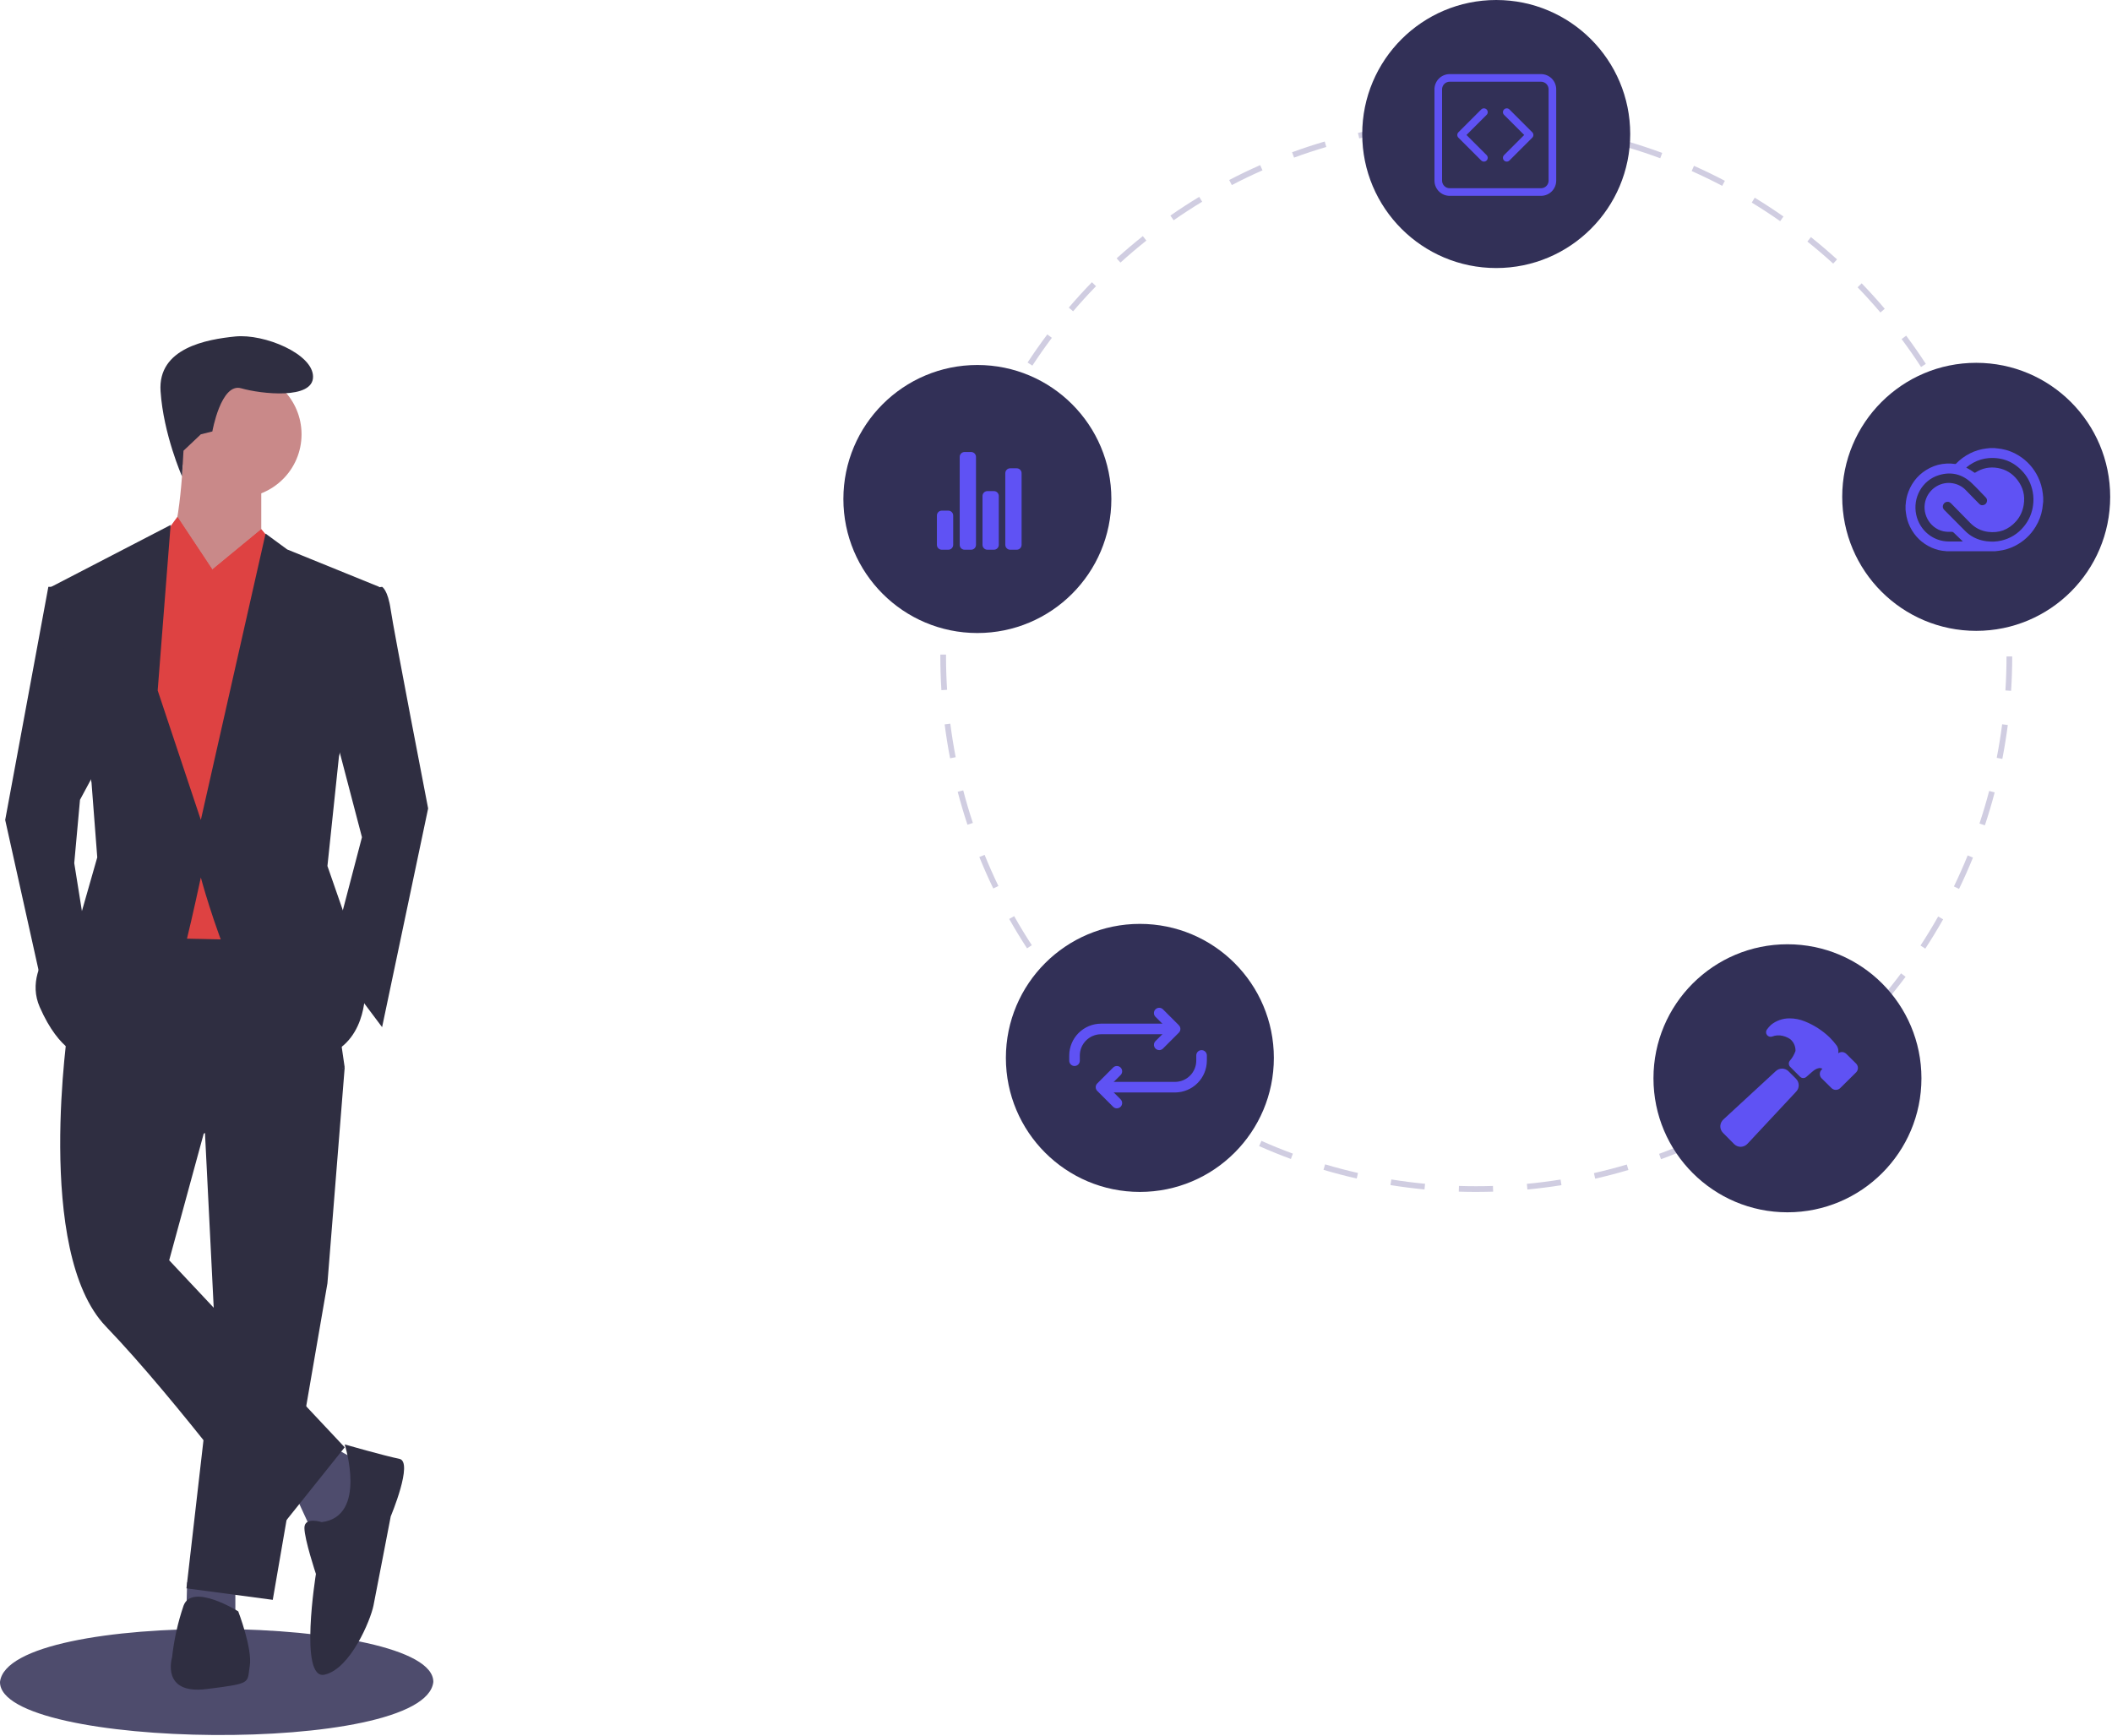 <svg width="399" height="328" viewBox="0 0 399 328" fill="none" xmlns="http://www.w3.org/2000/svg">
<g clip-path="url(#clip0_78_1622)">
<path d="M8.39233e-05 317.772C-0.122 330.543 80.331 331.713 81.864 317.773C81.986 305.003 1.533 303.833 8.39233e-05 317.772Z" fill="#4E4C6D"/>
<path d="M62.946 273.438L68.925 276.7L65.12 289.206L59.141 289.749L55.88 282.681L62.946 273.438Z" fill="#4E4C6D"/>
<path d="M44.465 298.449V304.429L35.225 303.886L35.353 298.96L44.465 298.449Z" fill="#4E4C6D"/>
<path d="M65.12 201.669L61.859 242.448L51.531 302.254L35.225 300.079L40.66 252.778L38.486 209.282L65.12 201.669Z" fill="#2F2E41"/>
<path d="M21.636 171.223L60.772 171.766L65.12 201.67L38.486 214.175L31.963 238.098L65.12 273.438L52.075 289.75C52.075 289.75 33.594 264.739 20.005 250.603C6.416 236.467 12.939 193.514 12.939 193.514L21.636 171.223Z" fill="#2F2E41"/>
<path d="M45.009 94.017C38.404 94.017 33.05 88.662 33.05 82.055C33.05 75.449 38.404 70.094 45.009 70.094C51.613 70.094 56.967 75.449 56.967 82.055C56.967 88.662 51.613 94.017 45.009 94.017Z" fill="#C98989"/>
<path d="M49.357 90.211V102.172L41.204 115.221C41.204 115.221 28.702 105.978 31.42 103.803C34.138 101.629 34.681 84.774 34.681 84.774L49.357 90.211Z" fill="#C98989"/>
<path d="M49.357 99.998L57.511 109.784L54.249 177.746L28.702 177.203L24.354 117.94L29.789 102.716L33.517 97.642L40.117 107.609L49.357 99.998Z" fill="#DE4242"/>
<path d="M62.402 135.338L68.382 158.174L62.402 181.009L72.186 194.058L80.883 152.737C80.883 152.737 74.361 119.027 73.817 115.221C73.273 111.415 72.186 110.872 72.186 110.872L67.838 111.415L62.402 135.338Z" fill="#2F2E41"/>
<path d="M18.918 144.037L15.113 151.106L14.026 163.067L16.2 176.659L8.59 189.165L0.981 154.911L9.134 110.871H12.396L18.918 144.037Z" fill="#2F2E41"/>
<path d="M65.12 272.895C65.12 272.895 72.73 275.07 75.448 275.613C78.165 276.157 73.817 286.487 73.817 286.487C73.817 286.487 71.099 300.624 70.556 303.342C70.012 306.061 66.207 315.304 61.315 316.391C56.423 317.478 59.684 297.361 59.684 297.361C59.684 297.361 57.51 290.837 57.51 288.662C57.51 286.487 60.772 287.575 60.772 287.575C69.469 286.487 65.12 272.895 65.12 272.895Z" fill="#2F2E41"/>
<path d="M47.183 314.76C46.639 318.022 47.726 318.022 39.029 319.109C30.332 320.197 32.507 313.129 32.507 313.129C32.87 309.797 33.599 306.515 34.681 303.342C36.312 298.992 45.008 304.43 45.008 304.43C45.008 304.43 47.726 311.498 47.183 314.76Z" fill="#2F2E41"/>
<path d="M34.667 85.154L34.384 89.989C34.384 89.989 30.876 82.055 30.333 73.9C29.789 65.744 39.03 64.113 44.465 63.569C49.901 63.026 59.141 66.832 59.141 71.181C59.141 75.531 49.357 74.444 45.552 73.356C41.747 72.269 40.117 81.512 40.117 81.512L37.942 82.055L34.667 85.154Z" fill="#2F2E41"/>
<path d="M52.565 103.848L49.357 99.998L40.117 107.609L49.357 114.134L52.565 103.848Z" fill="#DE4242"/>
<path d="M29.789 102.716L33.594 97.823L40.117 107.609L31.963 113.59L29.789 102.716Z" fill="#DE4242"/>
<path d="M64.033 142.95L61.859 163.611L66.207 176.116L68.925 188.077C68.925 188.077 68.925 199.495 58.054 200.039C47.183 200.582 37.942 165.786 37.942 165.786C37.942 165.786 36.312 173.397 35.225 177.747C34.137 182.097 15.656 199.495 15.656 199.495C15.656 199.495 11.308 198.951 7.503 190.252C3.698 181.553 15.113 173.397 15.113 173.397L18.374 161.98L17.287 147.843L9.677 110.872L32.235 99.182L29.789 130.445L37.942 154.911L50.172 100.813L54.249 103.803L71.643 110.872L64.033 142.95Z" fill="#2F2E41"/>
<path d="M278.852 225.186C279.926 225.177 281.014 225.17 282.081 225.137L282.048 224.06C280.992 224.093 279.911 224.107 278.851 224.108C277.787 224.108 276.703 224.091 275.627 224.056L275.592 225.133C276.68 225.168 277.776 225.186 278.852 225.186ZM288.556 224.731C290.701 224.528 292.866 224.253 294.993 223.913L294.823 222.849C292.719 223.185 290.577 223.458 288.455 223.659L288.556 224.731ZM269.118 224.719L269.22 223.647C267.099 223.444 264.957 223.169 262.853 222.83L262.682 223.894C264.809 224.236 266.974 224.514 269.118 224.719H269.118ZM301.364 222.684C303.463 222.208 305.576 221.656 307.642 221.045L307.337 220.012C305.293 220.617 303.203 221.162 301.126 221.633L301.364 222.684ZM256.313 222.657L256.552 221.607C254.47 221.132 252.381 220.584 250.342 219.979L250.036 221.012C252.096 221.624 254.208 222.177 256.313 222.657H256.313ZM313.803 219.006C315.829 218.262 317.856 217.442 319.828 216.569L319.392 215.585C317.441 216.447 315.436 217.259 313.432 217.995L313.803 219.006ZM243.878 218.964L244.25 217.953C242.258 217.219 240.26 216.408 238.311 215.543L237.874 216.528C239.845 217.403 241.864 218.222 243.878 218.964H243.878ZM325.681 213.75C327.588 212.754 329.492 211.681 331.34 210.56L330.781 209.639C328.953 210.748 327.069 211.809 325.183 212.794L325.681 213.75ZM232.037 213.71L232.536 212.755C230.654 211.771 228.775 210.71 226.951 209.601L226.392 210.522C228.235 211.643 230.134 212.715 232.037 213.71H232.037ZM336.781 207.016C338.547 205.783 340.297 204.476 341.983 203.131L341.311 202.288C339.643 203.619 337.911 204.912 336.164 206.132L336.781 207.016ZM220.96 206.977L221.577 206.094C219.83 204.873 218.101 203.58 216.437 202.251L215.765 203.092C217.447 204.436 219.194 205.743 220.96 206.977ZM346.926 198.922C348.522 197.472 350.092 195.953 351.59 194.408L350.817 193.658C349.334 195.187 347.781 196.689 346.202 198.124L346.926 198.922ZM210.827 198.884L211.551 198.087C209.976 196.655 208.424 195.152 206.939 193.619L206.166 194.368C207.666 195.917 209.234 197.437 210.827 198.884ZM355.956 189.608C357.354 187.969 358.717 186.264 360.007 184.54L359.145 183.894C357.868 185.6 356.52 187.287 355.137 188.908L355.956 189.608ZM201.801 189.563L202.62 188.865C201.237 187.242 199.889 185.552 198.612 183.845L197.75 184.49C199.04 186.216 200.403 187.923 201.801 189.563V189.563ZM363.726 179.224C364.904 177.419 366.038 175.555 367.097 173.684L366.159 173.154C365.112 175.005 363.99 176.85 362.824 178.635L363.726 179.224ZM194.03 179.166L194.932 178.578C193.766 176.789 192.644 174.941 191.597 173.085L190.658 173.615C191.717 175.491 192.851 177.358 194.03 179.166ZM370.105 167.94C371.042 166.001 371.927 164.008 372.736 162.016L371.738 161.611C370.938 163.581 370.062 165.553 369.135 167.471L370.105 167.94ZM187.649 167.856L188.619 167.388C187.692 165.467 186.816 163.489 186.015 161.51L185.016 161.914C185.826 163.915 186.712 165.914 187.649 167.856ZM374.985 155.928C375.666 153.881 376.289 151.788 376.835 149.706L375.793 149.432C375.253 151.492 374.637 153.563 373.963 155.587L374.985 155.928ZM182.772 155.814L183.795 155.475C183.125 153.453 182.511 151.381 181.972 149.318L180.929 149.59C181.475 151.677 182.095 153.77 182.772 155.814ZM378.28 143.379C378.692 141.265 379.04 139.11 379.315 136.972L378.247 136.834C377.974 138.949 377.63 141.082 377.223 143.173L378.28 143.379ZM179.492 143.261L180.549 143.056C180.145 140.966 179.803 138.832 179.533 136.716L178.464 136.853C178.737 138.992 179.083 141.148 179.492 143.261V143.261ZM379.938 130.513C380.076 128.365 380.147 126.182 380.15 124.025L379.072 124.024C379.07 126.159 379 128.318 378.863 130.443L379.938 130.513ZM177.849 130.392L178.924 130.324C178.79 128.201 178.722 126.041 178.722 123.906L178.722 123.67H177.645L177.645 123.902C177.645 126.064 177.713 128.246 177.849 130.392ZM378.878 117.606L379.953 117.539C379.819 115.388 379.615 113.214 379.345 111.078L378.277 111.212C378.544 113.326 378.746 115.477 378.878 117.606ZM178.938 117.252C179.078 115.122 179.288 112.972 179.562 110.862L178.495 110.723C178.217 112.856 178.005 115.029 177.863 117.182L178.938 117.252ZM377.268 104.872L378.326 104.668C377.919 102.554 377.438 100.424 376.896 98.338L375.853 98.609C376.39 100.673 376.866 102.78 377.268 104.872ZM180.595 104.524C181.005 102.431 181.489 100.326 182.032 98.266L180.99 97.992C180.441 100.073 179.952 102.201 179.538 104.317L180.595 104.524ZM374.037 92.45L375.06 92.112C374.384 90.065 373.631 88.011 372.823 86.008L371.824 86.411C372.624 88.393 373.368 90.424 374.037 92.45ZM183.868 92.114C184.545 90.091 185.295 88.066 186.099 86.093L185.102 85.686C184.289 87.68 183.53 89.728 182.847 91.772L183.868 92.114ZM369.226 80.53L370.197 80.062C369.262 78.12 368.252 76.181 367.194 74.301L366.255 74.829C367.302 76.689 368.301 78.607 369.226 80.53ZM188.71 80.236C189.637 78.323 190.64 76.412 191.692 74.557L190.755 74.025C189.692 75.9 188.678 77.832 187.741 79.766L188.71 80.236ZM362.926 69.333L363.829 68.745C362.654 66.939 361.405 65.146 360.116 63.417L359.252 64.061C360.527 65.772 361.764 67.545 362.926 69.333ZM195.034 69.079C196.199 67.298 197.439 65.531 198.719 63.824L197.858 63.178C196.564 64.902 195.31 66.689 194.132 68.489L195.034 69.079ZM355.25 59.037L356.071 58.339C354.675 56.697 353.209 55.079 351.711 53.529L350.937 54.278C352.418 55.811 353.869 57.413 355.25 59.037ZM202.733 58.815C204.118 57.195 205.574 55.599 207.059 54.07L206.287 53.319C204.785 54.864 203.314 56.477 201.915 58.114L202.733 58.815ZM346.33 49.804L347.055 49.008C345.462 47.556 343.802 46.138 342.122 44.793L341.449 45.635C343.111 46.965 344.753 48.368 346.33 49.804ZM211.68 49.609C213.259 48.179 214.906 46.78 216.575 45.452L215.904 44.608C214.217 45.951 212.553 47.365 210.957 48.81L211.68 49.609ZM336.313 41.785L336.931 40.903C335.169 39.667 333.343 38.473 331.504 37.352L330.943 38.272C332.763 39.381 334.57 40.563 336.313 41.785ZM221.726 41.613C223.48 40.393 225.292 39.215 227.114 38.112L226.556 37.191C224.715 38.304 222.883 39.495 221.111 40.729L221.726 41.613ZM325.362 35.111L325.862 34.157C323.958 33.158 321.995 32.207 320.029 31.332L319.591 32.316C321.536 33.182 323.478 34.123 325.362 35.111ZM232.716 34.964C234.607 33.979 236.557 33.042 238.51 32.181L238.075 31.195C236.101 32.066 234.13 33.012 232.218 34.008L232.716 34.964ZM313.654 29.899L314.028 28.888C312.008 28.141 309.937 27.45 307.872 26.834L307.565 27.867C309.607 28.476 311.656 29.16 313.654 29.899H313.654ZM244.473 29.777C246.475 29.044 248.526 28.368 250.569 27.766L250.265 26.733C248.2 27.34 246.126 28.024 244.102 28.765L244.473 29.777ZM301.357 26.232L301.597 25.182C299.502 24.701 297.359 24.283 295.229 23.937L295.057 25.001C297.164 25.343 299.284 25.757 301.357 26.232ZM256.783 26.154C258.86 25.685 260.981 25.279 263.088 24.945L262.919 23.88C260.79 24.218 258.646 24.629 256.546 25.102L256.783 26.154ZM288.691 24.176L288.795 23.104C286.656 22.896 284.478 22.755 282.321 22.683L282.285 23.76C284.42 23.831 286.575 23.971 288.691 24.176ZM269.457 24.143C271.576 23.945 273.732 23.812 275.863 23.749L275.831 22.672C273.677 22.736 271.498 22.87 269.356 23.07L269.457 24.143Z" fill="#D0CDE1"/>
<path d="M282.667 50.64C268.687 50.64 257.354 39.304 257.354 25.32C257.354 11.336 268.687 0 282.667 0C296.647 0 307.98 11.336 307.98 25.32C307.98 39.304 296.647 50.64 282.667 50.64Z" fill="#323057"/>
<path d="M184.646 119.596C170.666 119.596 159.333 108.26 159.333 94.276C159.333 80.293 170.666 68.956 184.646 68.956C198.626 68.956 209.959 80.293 209.959 94.276C209.959 108.26 198.626 119.596 184.646 119.596Z" fill="#323057"/>
<path d="M215.345 225.186C201.365 225.186 190.032 213.85 190.032 199.866C190.032 185.882 201.365 174.546 215.345 174.546C229.325 174.546 240.658 185.882 240.658 199.866C240.658 213.85 229.325 225.186 215.345 225.186Z" fill="#323057"/>
<path d="M337.687 229.037C323.707 229.037 312.374 217.701 312.374 203.717C312.374 189.733 323.707 178.397 337.687 178.397C351.667 178.397 363 189.733 363 203.717C363 217.701 351.667 229.037 337.687 229.037Z" fill="#323057"/>
<path d="M373.345 119.186C359.365 119.186 348.032 107.85 348.032 93.866C348.032 79.882 359.365 68.546 373.345 68.546C387.325 68.546 398.658 79.882 398.658 93.866C398.658 107.85 387.325 119.186 373.345 119.186Z" fill="#323057"/>
<g clip-path="url(#clip1_78_1622)">
<path d="M386 93.961V94.833L385.975 94.973C385.933 95.354 385.903 95.735 385.844 96.107C385.644 97.315 385.212 98.472 384.57 99.514C383.627 101.08 382.255 102.344 380.617 103.157C379.664 103.636 378.634 103.944 377.574 104.067C377.337 104.097 377.101 104.123 376.868 104.148H367.731C367.685 104.14 367.642 104.127 367.595 104.123C366.679 104.067 365.78 103.848 364.942 103.475C363.101 102.654 361.73 101.329 360.833 99.506C360.439 98.698 360.183 97.83 360.076 96.938L359.999 96.286V95.439C360.007 95.393 360.02 95.346 360.024 95.3C360.071 94.491 360.236 93.7 360.524 92.943C361.298 90.907 362.653 89.396 364.574 88.415C365.559 87.915 366.639 87.631 367.743 87.581C368.289 87.556 368.835 87.581 369.372 87.657C369.4 87.66 369.429 87.658 369.456 87.649C369.483 87.64 369.508 87.625 369.529 87.606C370.297 86.805 371.197 86.142 372.191 85.647C373.149 85.165 374.185 84.854 375.251 84.729C375.505 84.7 375.758 84.674 376.008 84.649H376.786C376.837 84.657 376.892 84.666 376.939 84.67C377.328 84.716 377.713 84.746 378.098 84.814C379.279 85.017 380.413 85.452 381.425 86.096C382.983 87.067 384.231 88.463 385.022 90.12C385.495 91.093 385.8 92.143 385.923 93.218L385.999 93.963L386 93.961ZM371.46 88.328C371.477 88.35 371.481 88.362 371.489 88.362C372.022 88.633 372.534 88.947 373.016 89.302C373.046 89.323 373.122 89.315 373.16 89.294C374.48 88.439 375.919 88.147 377.46 88.422C378.97 88.697 380.202 89.463 381.141 90.69C382.203 92.078 382.609 93.649 382.318 95.391C382.119 96.56 381.657 97.613 380.875 98.49C379.445 100.093 377.654 100.758 375.547 100.478C374.252 100.305 373.131 99.733 372.204 98.781C371.014 97.562 369.817 96.348 368.624 95.129C368.463 94.964 368.29 94.837 368.061 94.807C367.869 94.781 367.674 94.817 367.504 94.911C367.335 95.005 367.201 95.151 367.122 95.328C366.969 95.65 366.991 96.018 367.325 96.352C368.653 97.68 369.969 99.022 371.299 100.351C371.527 100.579 371.772 100.791 372.031 100.981C373 101.696 374.096 102.095 375.281 102.255C376.212 102.378 377.134 102.353 378.048 102.141C379.796 101.743 381.243 100.838 382.381 99.437C383.313 98.299 383.904 96.922 384.087 95.463C384.204 94.612 384.181 93.747 384.019 92.903C383.753 91.527 383.181 90.296 382.263 89.246C380.512 87.245 378.306 86.352 375.683 86.551C374.68 86.635 373.706 86.928 372.822 87.409C372.337 87.664 371.881 87.972 371.464 88.328L371.46 88.328ZM370.821 102.294C370.783 102.259 370.749 102.226 370.711 102.192C370.169 101.671 369.623 101.151 369.086 100.622C369.043 100.574 368.989 100.536 368.929 100.51C368.869 100.485 368.804 100.472 368.739 100.474C368.193 100.487 367.651 100.491 367.114 100.369C364.448 99.755 362.899 96.806 363.881 94.212C364.656 92.167 366.801 90.924 368.917 91.305C369.865 91.478 370.699 91.889 371.384 92.604C372.218 93.48 373.072 94.326 373.919 95.194C374.109 95.389 374.329 95.482 374.596 95.443C374.935 95.392 375.209 95.227 375.332 94.884C375.455 94.546 375.395 94.229 375.146 93.97C374.261 93.06 373.398 92.125 372.48 91.253C370.694 89.561 368.591 89.057 366.264 89.776C363.136 90.746 361.304 94.029 362.019 97.271C362.671 100.229 365.214 102.298 368.185 102.303H370.678C370.716 102.303 370.758 102.298 370.822 102.294L370.821 102.294Z" fill="#5F52F4"/>
</g>
<path d="M339.309 203.815L337.894 202.4C337.57 202.076 337.131 201.894 336.673 201.892C336.215 201.891 335.775 202.071 335.449 202.394L325.616 211.468C325.255 211.788 325.035 212.237 325.002 212.717C324.991 212.956 325.03 213.195 325.116 213.418C325.202 213.641 325.333 213.844 325.5 214.014L327.613 216.15L327.617 216.154C327.943 216.479 328.385 216.663 328.846 216.664H328.91C329.148 216.651 329.382 216.59 329.598 216.487C329.813 216.383 330.006 216.237 330.165 216.059L339.303 206.271C339.629 205.947 339.814 205.507 339.816 205.048C339.818 204.588 339.637 204.146 339.313 203.82L339.309 203.815Z" fill="#5F52F4"/>
<path d="M350.675 200.956L350.659 200.939L348.802 199.101C348.693 198.993 348.564 198.907 348.422 198.849C348.28 198.791 348.128 198.761 347.975 198.762C347.726 198.763 347.483 198.841 347.282 198.987C347.282 198.963 347.285 198.941 347.287 198.921C347.362 198.446 347.261 197.961 347.005 197.554C346.596 197.003 346.147 196.483 345.662 195.998L345.657 195.993C344.3 194.691 342.706 193.663 340.96 192.963C340.048 192.589 339.071 192.396 338.085 192.397C336.808 192.386 335.568 192.82 334.577 193.626C334.295 193.895 334.038 194.189 333.809 194.504C333.7 194.655 333.642 194.838 333.644 195.024C333.647 195.211 333.71 195.392 333.823 195.54C333.937 195.688 334.095 195.795 334.274 195.846C334.454 195.897 334.645 195.889 334.819 195.823C334.971 195.766 335.127 195.718 335.284 195.68C335.613 195.611 335.949 195.59 336.284 195.618C336.977 195.69 337.641 195.934 338.217 196.327C338.54 196.599 338.796 196.94 338.968 197.326C339.139 197.712 339.22 198.131 339.206 198.553C338.965 199.238 338.598 199.871 338.123 200.42C337.996 200.587 337.934 200.795 337.948 201.004C337.963 201.213 338.053 201.41 338.201 201.558L340.065 203.422C340.222 203.579 340.432 203.67 340.654 203.676C340.876 203.682 341.091 203.603 341.257 203.455C341.784 202.985 342.586 202.275 342.867 202.101C343.107 201.941 343.379 201.834 343.663 201.787C343.876 201.766 344.089 201.811 344.275 201.916C344.276 201.925 344.275 201.935 344.272 201.943C344.269 201.952 344.264 201.96 344.258 201.967L344.16 202.061L344.143 202.076C343.924 202.294 343.801 202.591 343.8 202.9C343.8 203.209 343.922 203.506 344.14 203.725L344.146 203.731L346.002 205.567C346.11 205.676 346.24 205.761 346.382 205.819C346.524 205.878 346.676 205.907 346.829 205.906C347.138 205.906 347.434 205.786 347.654 205.57L350.66 202.601C350.67 202.59 350.681 202.58 350.69 202.569C350.892 202.348 351.003 202.058 351 201.759C350.997 201.46 350.881 201.173 350.675 200.956Z" fill="#5F52F4"/>
<path d="M219 198.397C218.802 198.397 218.609 198.338 218.444 198.228C218.28 198.118 218.152 197.962 218.076 197.78C218 197.597 217.981 197.396 218.019 197.202C218.058 197.008 218.153 196.83 218.293 196.69L220.586 194.397L218.293 192.104C218.105 191.916 218 191.662 218 191.397C218 191.132 218.105 190.877 218.293 190.69C218.48 190.502 218.735 190.397 219 190.397C219.265 190.397 219.52 190.502 219.707 190.69L222.707 193.69C222.8 193.783 222.874 193.893 222.924 194.014C222.974 194.136 223 194.266 223 194.397C223 194.528 222.974 194.658 222.924 194.78C222.874 194.901 222.8 195.011 222.707 195.104L219.707 198.104C219.614 198.197 219.504 198.271 219.383 198.321C219.261 198.371 219.131 198.397 219 198.397Z" fill="#5F52F4"/>
<path d="M203 201.397C202.869 201.397 202.739 201.371 202.617 201.321C202.496 201.271 202.386 201.197 202.293 201.104C202.2 201.011 202.126 200.901 202.076 200.78C202.026 200.658 202 200.528 202 200.397V199.397C202.008 197.809 202.642 196.287 203.765 195.164C204.888 194.041 206.409 193.406 207.997 193.397H221C221.265 193.397 221.52 193.502 221.707 193.69C221.895 193.877 222 194.132 222 194.397C222 194.662 221.895 194.916 221.707 195.104C221.52 195.292 221.265 195.397 221 195.397H208C206.941 195.403 205.926 195.827 205.177 196.576C204.429 197.326 204.005 198.34 204 199.4V200.397C204 200.528 203.974 200.658 203.924 200.78C203.874 200.901 203.8 201.011 203.707 201.104C203.614 201.197 203.504 201.271 203.383 201.321C203.261 201.371 203.131 201.397 203 201.397Z" fill="#5F52F4"/>
<path d="M211 209.397C210.869 209.397 210.739 209.371 210.617 209.321C210.496 209.271 210.386 209.197 210.293 209.104L207.293 206.104C207.2 206.011 207.126 205.901 207.076 205.78C207.026 205.658 207 205.528 207 205.397C207 205.266 207.026 205.136 207.076 205.014C207.126 204.893 207.2 204.783 207.293 204.69L210.293 201.69C210.481 201.503 210.735 201.397 211 201.398C211.265 201.398 211.519 201.503 211.706 201.69C211.894 201.878 211.999 202.132 211.999 202.397C211.999 202.662 211.894 202.916 211.707 203.104L209.414 205.397L211.707 207.69C211.847 207.83 211.942 208.008 211.981 208.202C212.019 208.396 212 208.597 211.924 208.78C211.848 208.962 211.72 209.118 211.556 209.228C211.391 209.338 211.198 209.397 211 209.397Z" fill="#5F52F4"/>
<path d="M209 206.397C208.735 206.397 208.48 206.292 208.293 206.104C208.105 205.916 208 205.662 208 205.397C208 205.132 208.105 204.877 208.293 204.69C208.48 204.502 208.735 204.397 209 204.397H222C223.059 204.391 224.074 203.967 224.823 203.217C225.571 202.468 225.994 201.453 226 200.394V199.397C226 199.132 226.105 198.877 226.293 198.69C226.48 198.502 226.735 198.397 227 198.397C227.265 198.397 227.52 198.502 227.707 198.69C227.895 198.877 228 199.132 228 199.397V200.397C227.992 201.985 227.358 203.506 226.235 204.63C225.112 205.753 223.591 206.388 222.003 206.397L209 206.397Z" fill="#5F52F4"/>
<path d="M179.154 103.858H177.923C177.678 103.858 177.443 103.761 177.27 103.588C177.097 103.415 177 103.18 177 102.935V97.397C177 97.152 177.097 96.917 177.27 96.744C177.443 96.571 177.678 96.474 177.923 96.474H179.154C179.399 96.474 179.633 96.571 179.807 96.744C179.98 96.917 180.077 97.152 180.077 97.397V102.935C180.077 103.18 179.98 103.415 179.807 103.588C179.633 103.761 179.399 103.858 179.154 103.858Z" fill="#5F52F4"/>
<path d="M187.769 103.858H186.538C186.294 103.858 186.059 103.761 185.886 103.588C185.713 103.415 185.615 103.18 185.615 102.935V93.705C185.615 93.46 185.713 93.225 185.886 93.052C186.059 92.879 186.294 92.782 186.538 92.782H187.769C188.014 92.782 188.249 92.879 188.422 93.052C188.595 93.225 188.692 93.46 188.692 93.705V102.935C188.692 103.18 188.595 103.415 188.422 103.588C188.249 103.761 188.014 103.858 187.769 103.858Z" fill="#5F52F4"/>
<path d="M192.077 103.858H190.846C190.601 103.858 190.367 103.761 190.193 103.588C190.02 103.415 189.923 103.18 189.923 102.935V89.397C189.923 89.152 190.02 88.917 190.193 88.744C190.367 88.571 190.601 88.474 190.846 88.474H192.077C192.322 88.474 192.557 88.571 192.73 88.744C192.903 88.917 193 89.152 193 89.397V102.935C193 103.18 192.903 103.415 192.73 103.588C192.557 103.761 192.322 103.858 192.077 103.858Z" fill="#5F52F4"/>
<path d="M183.462 103.858H182.231C181.986 103.858 181.751 103.761 181.578 103.588C181.405 103.415 181.308 103.18 181.308 102.935V86.32C181.308 86.075 181.405 85.84 181.578 85.667C181.751 85.494 181.986 85.397 182.231 85.397H183.462C183.706 85.397 183.941 85.494 184.114 85.667C184.287 85.84 184.385 86.075 184.385 86.32V102.935C184.385 103.057 184.361 103.177 184.314 103.289C184.268 103.401 184.2 103.502 184.114 103.588C184.029 103.674 183.927 103.742 183.815 103.788C183.703 103.835 183.583 103.858 183.462 103.858Z" fill="#5F52F4"/>
</g>
<path d="M291.125 15.438C291.506 15.438 291.872 15.589 292.141 15.858C292.411 16.128 292.562 16.494 292.562 16.875V34.125C292.562 34.506 292.411 34.872 292.141 35.142C291.872 35.411 291.506 35.562 291.125 35.562H273.875C273.494 35.562 273.128 35.411 272.859 35.142C272.589 34.872 272.438 34.506 272.438 34.125V16.875C272.438 16.494 272.589 16.128 272.859 15.858C273.128 15.589 273.494 15.438 273.875 15.438H291.125ZM273.875 14C273.113 14 272.381 14.303 271.842 14.842C271.303 15.381 271 16.113 271 16.875V34.125C271 34.888 271.303 35.619 271.842 36.158C272.381 36.697 273.113 37 273.875 37H291.125C291.887 37 292.619 36.697 293.158 36.158C293.697 35.619 294 34.888 294 34.125V16.875C294 16.113 293.697 15.381 293.158 14.842C292.619 14.303 291.887 14 291.125 14H273.875Z" fill="#5F52F4"/>
<path d="M280.853 20.679C280.92 20.745 280.973 20.825 281.009 20.912C281.045 20.999 281.064 21.093 281.064 21.188C281.064 21.282 281.045 21.376 281.009 21.463C280.973 21.55 280.92 21.63 280.853 21.696L277.048 25.5L280.853 29.304C280.988 29.439 281.063 29.622 281.063 29.812C281.063 30.003 280.988 30.186 280.853 30.321C280.718 30.456 280.535 30.532 280.344 30.532C280.153 30.532 279.97 30.456 279.835 30.321L275.522 26.009C275.455 25.942 275.402 25.863 275.366 25.776C275.33 25.688 275.311 25.595 275.311 25.5C275.311 25.405 275.33 25.312 275.366 25.224C275.402 25.137 275.455 25.058 275.522 24.991L279.835 20.679C279.902 20.612 279.981 20.559 280.068 20.522C280.156 20.486 280.249 20.468 280.344 20.468C280.438 20.468 280.532 20.486 280.619 20.522C280.707 20.559 280.786 20.612 280.853 20.679ZM284.147 20.679C284.08 20.745 284.027 20.825 283.991 20.912C283.955 20.999 283.936 21.093 283.936 21.188C283.936 21.282 283.955 21.376 283.991 21.463C284.027 21.55 284.08 21.63 284.147 21.696L287.952 25.5L284.147 29.304C284.012 29.439 283.937 29.622 283.937 29.812C283.937 30.003 284.012 30.186 284.147 30.321C284.282 30.456 284.465 30.532 284.656 30.532C284.847 30.532 285.03 30.456 285.165 30.321L289.478 26.009C289.545 25.942 289.598 25.863 289.634 25.776C289.67 25.688 289.689 25.595 289.689 25.5C289.689 25.405 289.67 25.312 289.634 25.224C289.598 25.137 289.545 25.058 289.478 24.991L285.165 20.679C285.098 20.612 285.019 20.559 284.932 20.522C284.844 20.486 284.751 20.468 284.656 20.468C284.562 20.468 284.468 20.486 284.381 20.522C284.293 20.559 284.214 20.612 284.147 20.679Z" fill="#5F52F4"/>
<defs>
<clipPath id="clip0_78_1622">
<rect width="399" height="327.794" fill="white" transform="matrix(-1 0 0 1 399 0)"/>
</clipPath>
<clipPath id="clip1_78_1622">
<rect width="26" height="26" fill="white" transform="translate(360 81.397)"/>
</clipPath>
</defs>
</svg>

